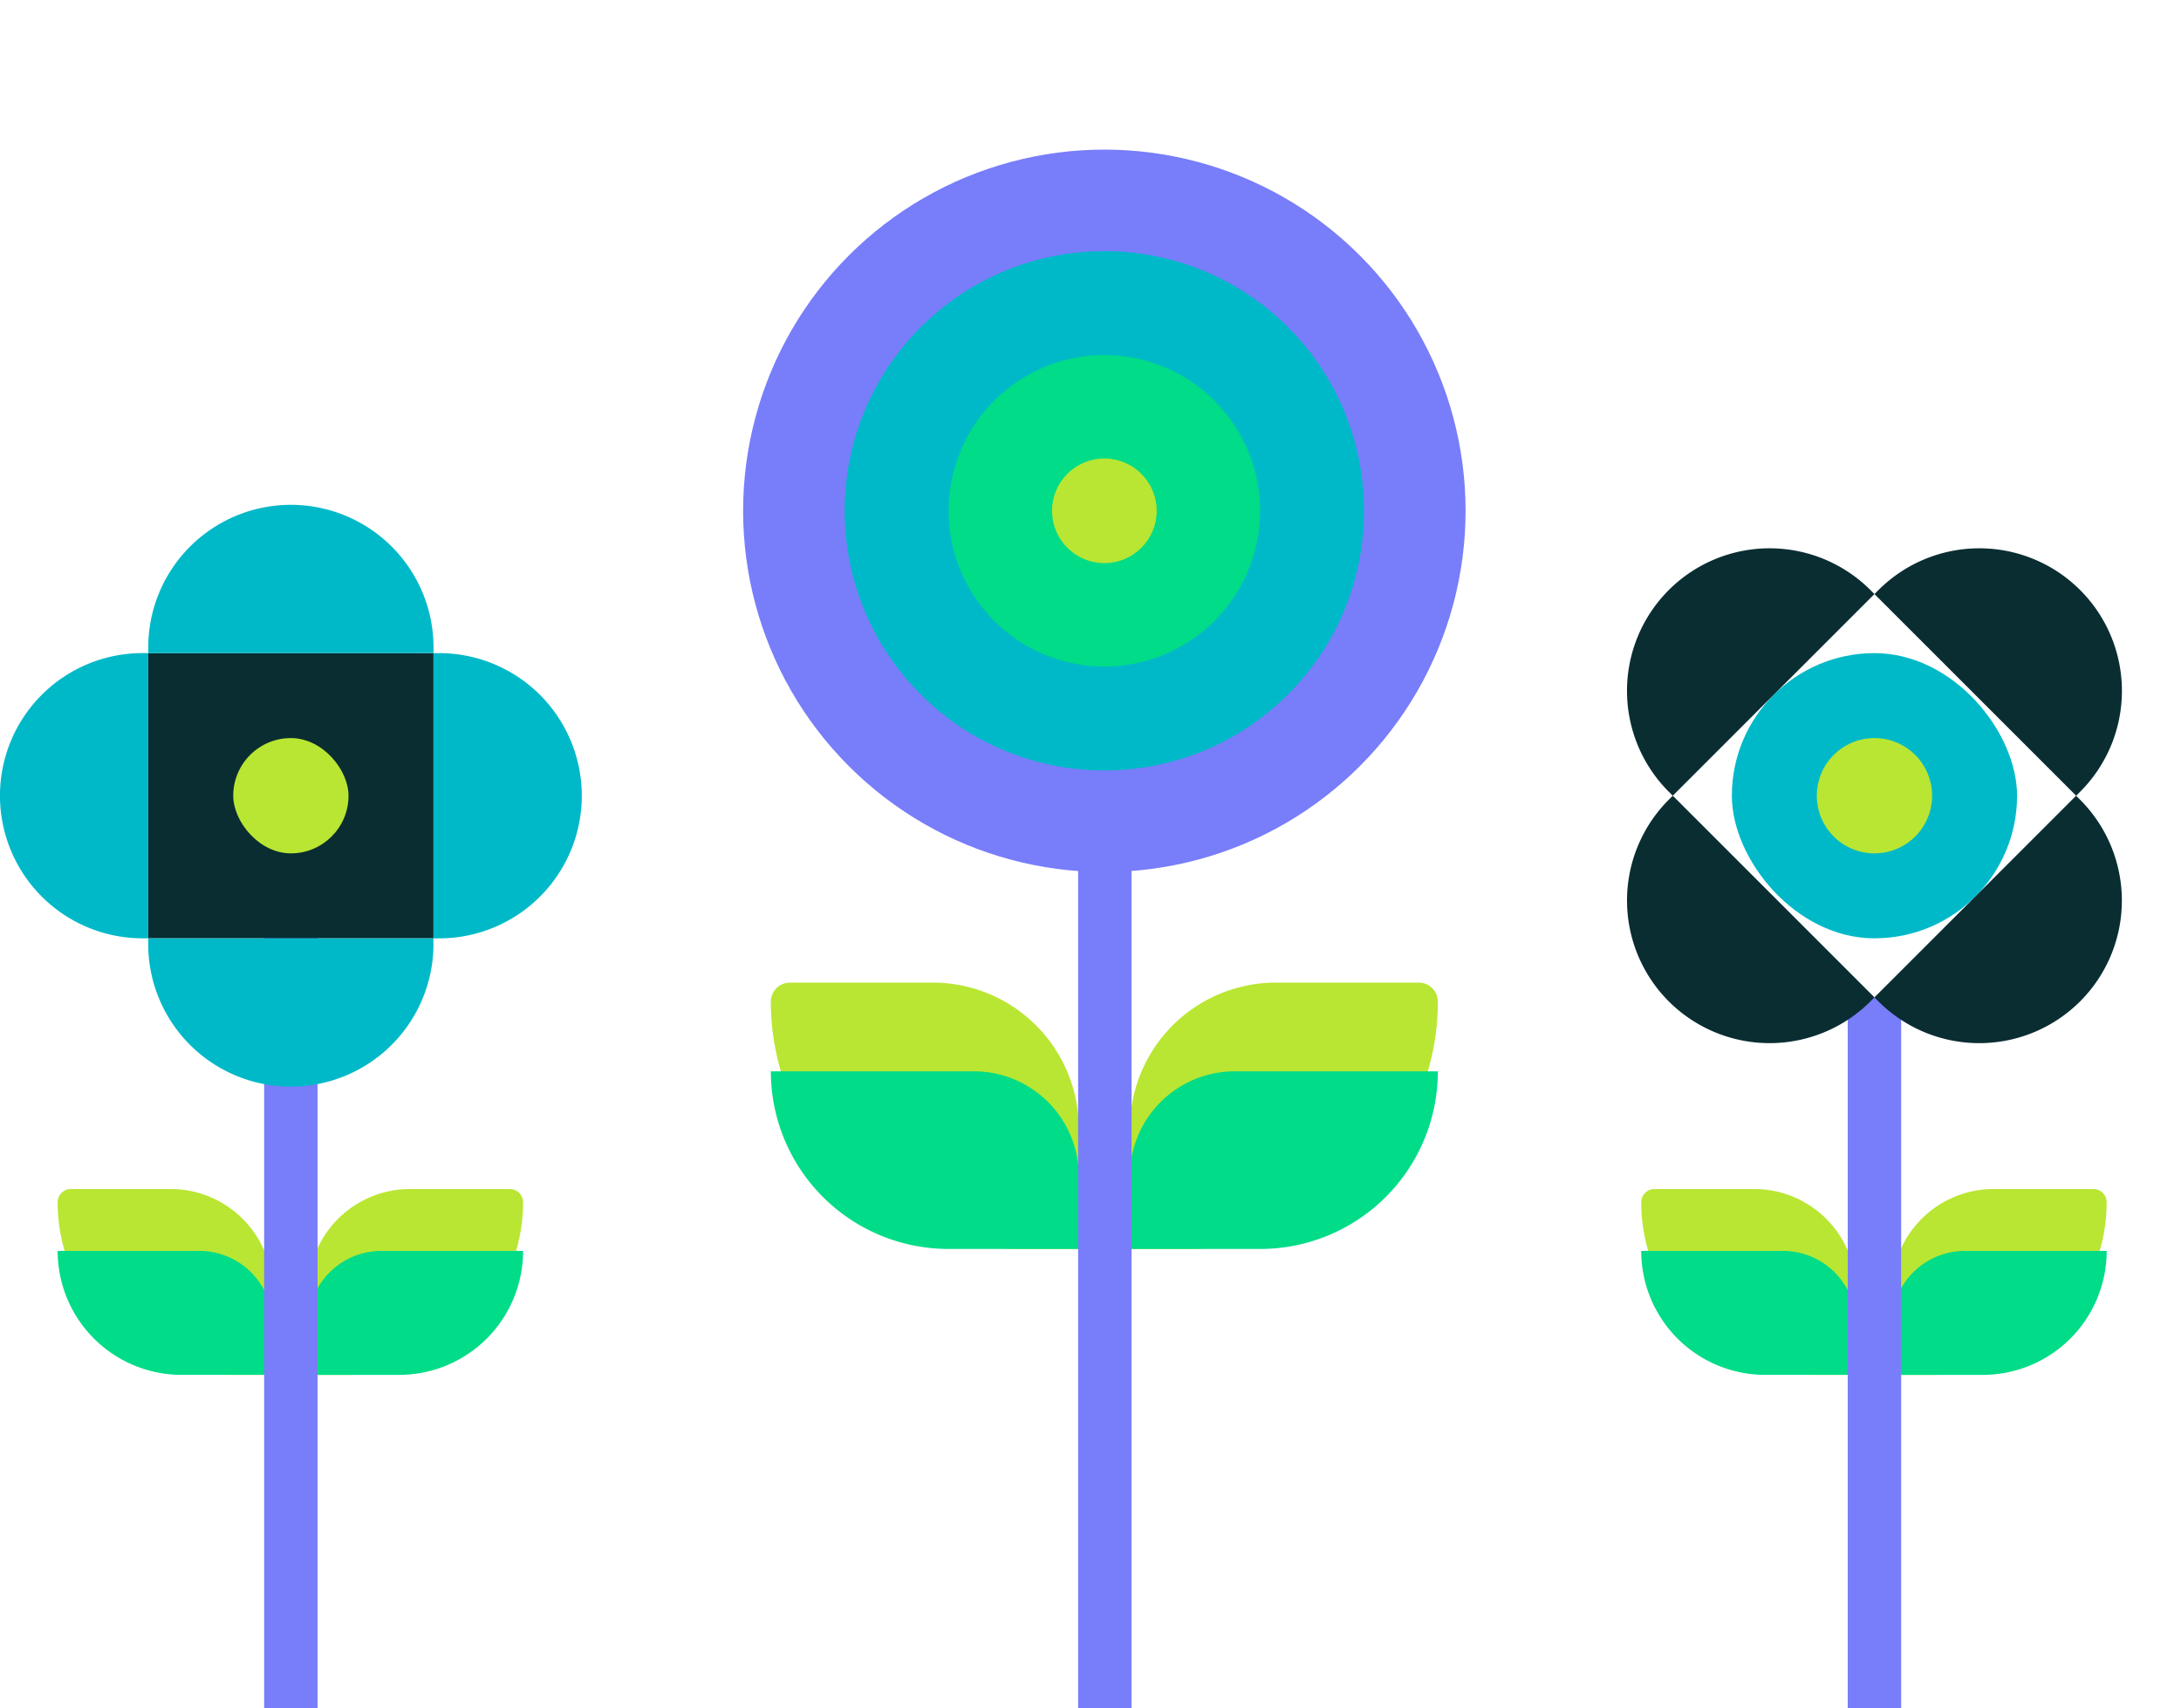 <svg xmlns="http://www.w3.org/2000/svg" width="263" height="206" viewBox="0 0 263 206"><defs><style>.a{isolation:isolate;}.b{fill:#b9e632;}.c{fill:#00dc87;}.d{fill:#787dfa;}.e{fill:#0a2d32;}.f{fill:#00b9c8;}</style></defs><g class="a" transform="translate(-376.083 -476.61)"><g transform="translate(376.082 537.494)"><g transform="translate(6.953 45.007)"><g transform="translate(0 37.501)"><path class="b" d="M1.6,0H13.622A12.295,12.295,0,0,1,25.916,12.295V22.414a0,0,0,0,1,0,0H20.811A20.811,20.811,0,0,1,0,1.6v0A1.6,1.6,0,0,1,1.6,0Z" transform="translate(0 0)"/><path class="b" d="M20.811,0h5.106a0,0,0,0,1,0,0V10.119A12.295,12.295,0,0,1,13.622,22.414H1.6a1.6,1.6,0,0,1-1.6-1.6v0A20.811,20.811,0,0,1,20.811,0Z" transform="translate(56.125 22.414) rotate(180)"/><path class="c" d="M0,0H17.085a8.831,8.831,0,0,1,8.831,8.831v6.117a0,0,0,0,1,0,0H14.948A14.948,14.948,0,0,1,0,0V0A0,0,0,0,1,0,0Z" transform="translate(0 7.465)"/><path class="c" d="M14.948,0H25.916a0,0,0,0,1,0,0V6.117a8.831,8.831,0,0,1-8.831,8.831H0a0,0,0,0,1,0,0v0A14.948,14.948,0,0,1,14.948,0Z" transform="translate(56.125 22.414) rotate(180)"/></g><rect class="d" width="6.443" height="100.109" transform="translate(24.9)"/></g><g transform="translate(0 0)"><rect class="e" width="34.394" height="34.394" transform="translate(17.88 17.882)"/><rect class="b" width="13.902" height="13.902" rx="6.951" transform="translate(28.126 28.127)"/><path class="f" d="M0,0H.683a17.2,17.2,0,0,1,17.2,17.2v0a17.2,17.2,0,0,1-17.2,17.2H0a0,0,0,0,1,0,0V0A0,0,0,0,1,0,0Z" transform="translate(17.88 52.276) rotate(180)"/><path class="f" d="M0,0H.682a17.2,17.2,0,0,1,17.2,17.2v0a17.2,17.2,0,0,1-17.2,17.2H0a0,0,0,0,1,0,0V0A0,0,0,0,1,0,0Z" transform="translate(52.275 17.882)"/><path class="f" d="M0,0H.683a17.2,17.2,0,0,1,17.2,17.2v0a17.2,17.2,0,0,1-17.2,17.2H0a0,0,0,0,1,0,0V0A0,0,0,0,1,0,0Z" transform="translate(52.272 52.275) rotate(89.997)"/><path class="f" d="M0,0H.682a17.2,17.2,0,0,1,17.2,17.2v0a17.2,17.2,0,0,1-17.2,17.2H0a0,0,0,0,1,0,0V0A0,0,0,0,1,0,0Z" transform="translate(17.878 17.881) rotate(-90.003)"/></g></g><g transform="translate(572.277 535.61)"><g transform="translate(1.717 61.283)"><g transform="translate(0 23.109)"><path class="b" d="M1.6,0H13.622A12.295,12.295,0,0,1,25.916,12.295V22.414a0,0,0,0,1,0,0H20.811A20.811,20.811,0,0,1,0,1.6v0A1.6,1.6,0,0,1,1.6,0Z" transform="translate(0 0)"/><path class="b" d="M20.811,0h5.106a0,0,0,0,1,0,0V10.119A12.295,12.295,0,0,1,13.622,22.414H1.6a1.6,1.6,0,0,1-1.6-1.6v0A20.811,20.811,0,0,1,20.811,0Z" transform="translate(56.125 22.414) rotate(180)"/><path class="c" d="M0,0H17.085a8.831,8.831,0,0,1,8.831,8.831v6.117a0,0,0,0,1,0,0H14.948A14.948,14.948,0,0,1,0,0V0A0,0,0,0,1,0,0Z" transform="translate(0 7.465)"/><path class="c" d="M14.948,0H25.916a0,0,0,0,1,0,0V6.117a8.831,8.831,0,0,1-8.831,8.831H0a0,0,0,0,1,0,0v0A14.948,14.948,0,0,1,14.948,0Z" transform="translate(56.125 22.414) rotate(180)"/></g><rect class="d" width="6.443" height="85.717" transform="translate(24.9)"/></g><g transform="translate(0 0)"><rect class="f" width="34.394" height="34.394" rx="17.197" transform="translate(12.645 19.766)"/><path class="b" d="M1028.864,750.1h0a6.951,6.951,0,0,1-9.83,0h0a6.952,6.952,0,0,1,0-9.831h0a6.951,6.951,0,0,1,9.83,0h0A6.951,6.951,0,0,1,1028.864,750.1Z" transform="translate(-994.107 -708.222)"/><path class="e" d="M979.488,783.343l.483-.483-24.32-24.321-.483.483a17.2,17.2,0,0,0,0,24.32h0A17.2,17.2,0,0,0,979.488,783.343Z" transform="translate(-950.129 -721.578)"/><path class="e" d="M0,0H.682a17.2,17.2,0,0,1,17.2,17.2v0a17.2,17.2,0,0,1-17.2,17.2H0a0,0,0,0,1,0,0V0A0,0,0,0,1,0,0Z" transform="matrix(0.707, -0.707, 0.707, 0.707, 29.843, 12.643)"/><path class="e" d="M1062.1,759.026l-.482-.483-24.32,24.32.483.483a17.2,17.2,0,0,0,24.32,0h0A17.2,17.2,0,0,0,1062.1,759.026Z" transform="translate(-1007.461 -721.58)"/><path class="e" d="M955.163,700.726l.482.481,24.32-24.32-.483-.483a17.2,17.2,0,0,0-24.319,0h0A17.2,17.2,0,0,0,955.163,700.726Z" transform="translate(-950.125 -664.245)"/></g></g><g transform="translate(447.651 476.61)"><g transform="translate(21.387 72.589)"><g transform="translate(0 45.912)"><path class="b" d="M2.3,0H19.52A17.619,17.619,0,0,1,37.139,17.619v14.5a0,0,0,0,1,0,0H29.823A29.823,29.823,0,0,1,0,2.3v0A2.3,2.3,0,0,1,2.3,0Z"/><path class="b" d="M29.823,0h7.316a0,0,0,0,1,0,0V14.5A17.619,17.619,0,0,1,19.52,32.12H2.3a2.3,2.3,0,0,1-2.3-2.3v0A29.823,29.823,0,0,1,29.823,0Z" transform="translate(80.43 32.12) rotate(180)"/><path class="c" d="M0,0H24.484A12.655,12.655,0,0,1,37.139,12.655v8.766a0,0,0,0,1,0,0H21.422A21.422,21.422,0,0,1,0,0V0A0,0,0,0,1,0,0Z" transform="translate(0 10.698)"/><path class="c" d="M21.422,0H37.139a0,0,0,0,1,0,0V8.766A12.655,12.655,0,0,1,24.484,21.422H0a0,0,0,0,1,0,0v0A21.422,21.422,0,0,1,21.422,0Z" transform="translate(80.43 32.12) rotate(-180)"/></g><rect class="d" width="6.443" height="133.411" transform="translate(37.052)"/></g><g transform="translate(0 0)"><circle class="d" cx="43.559" cy="43.559" r="43.559" transform="translate(0 61.602) rotate(-45)"/><circle class="f" cx="31.316" cy="31.316" r="31.316" transform="translate(17.315 61.602) rotate(-45)"/><circle class="c" cx="18.782" cy="18.782" r="18.782" transform="translate(40.097 77.191) rotate(-80.939)"/><circle class="b" cx="6.31" cy="6.31" r="6.31" transform="translate(55.292 55.292)"/></g></g></g></svg>